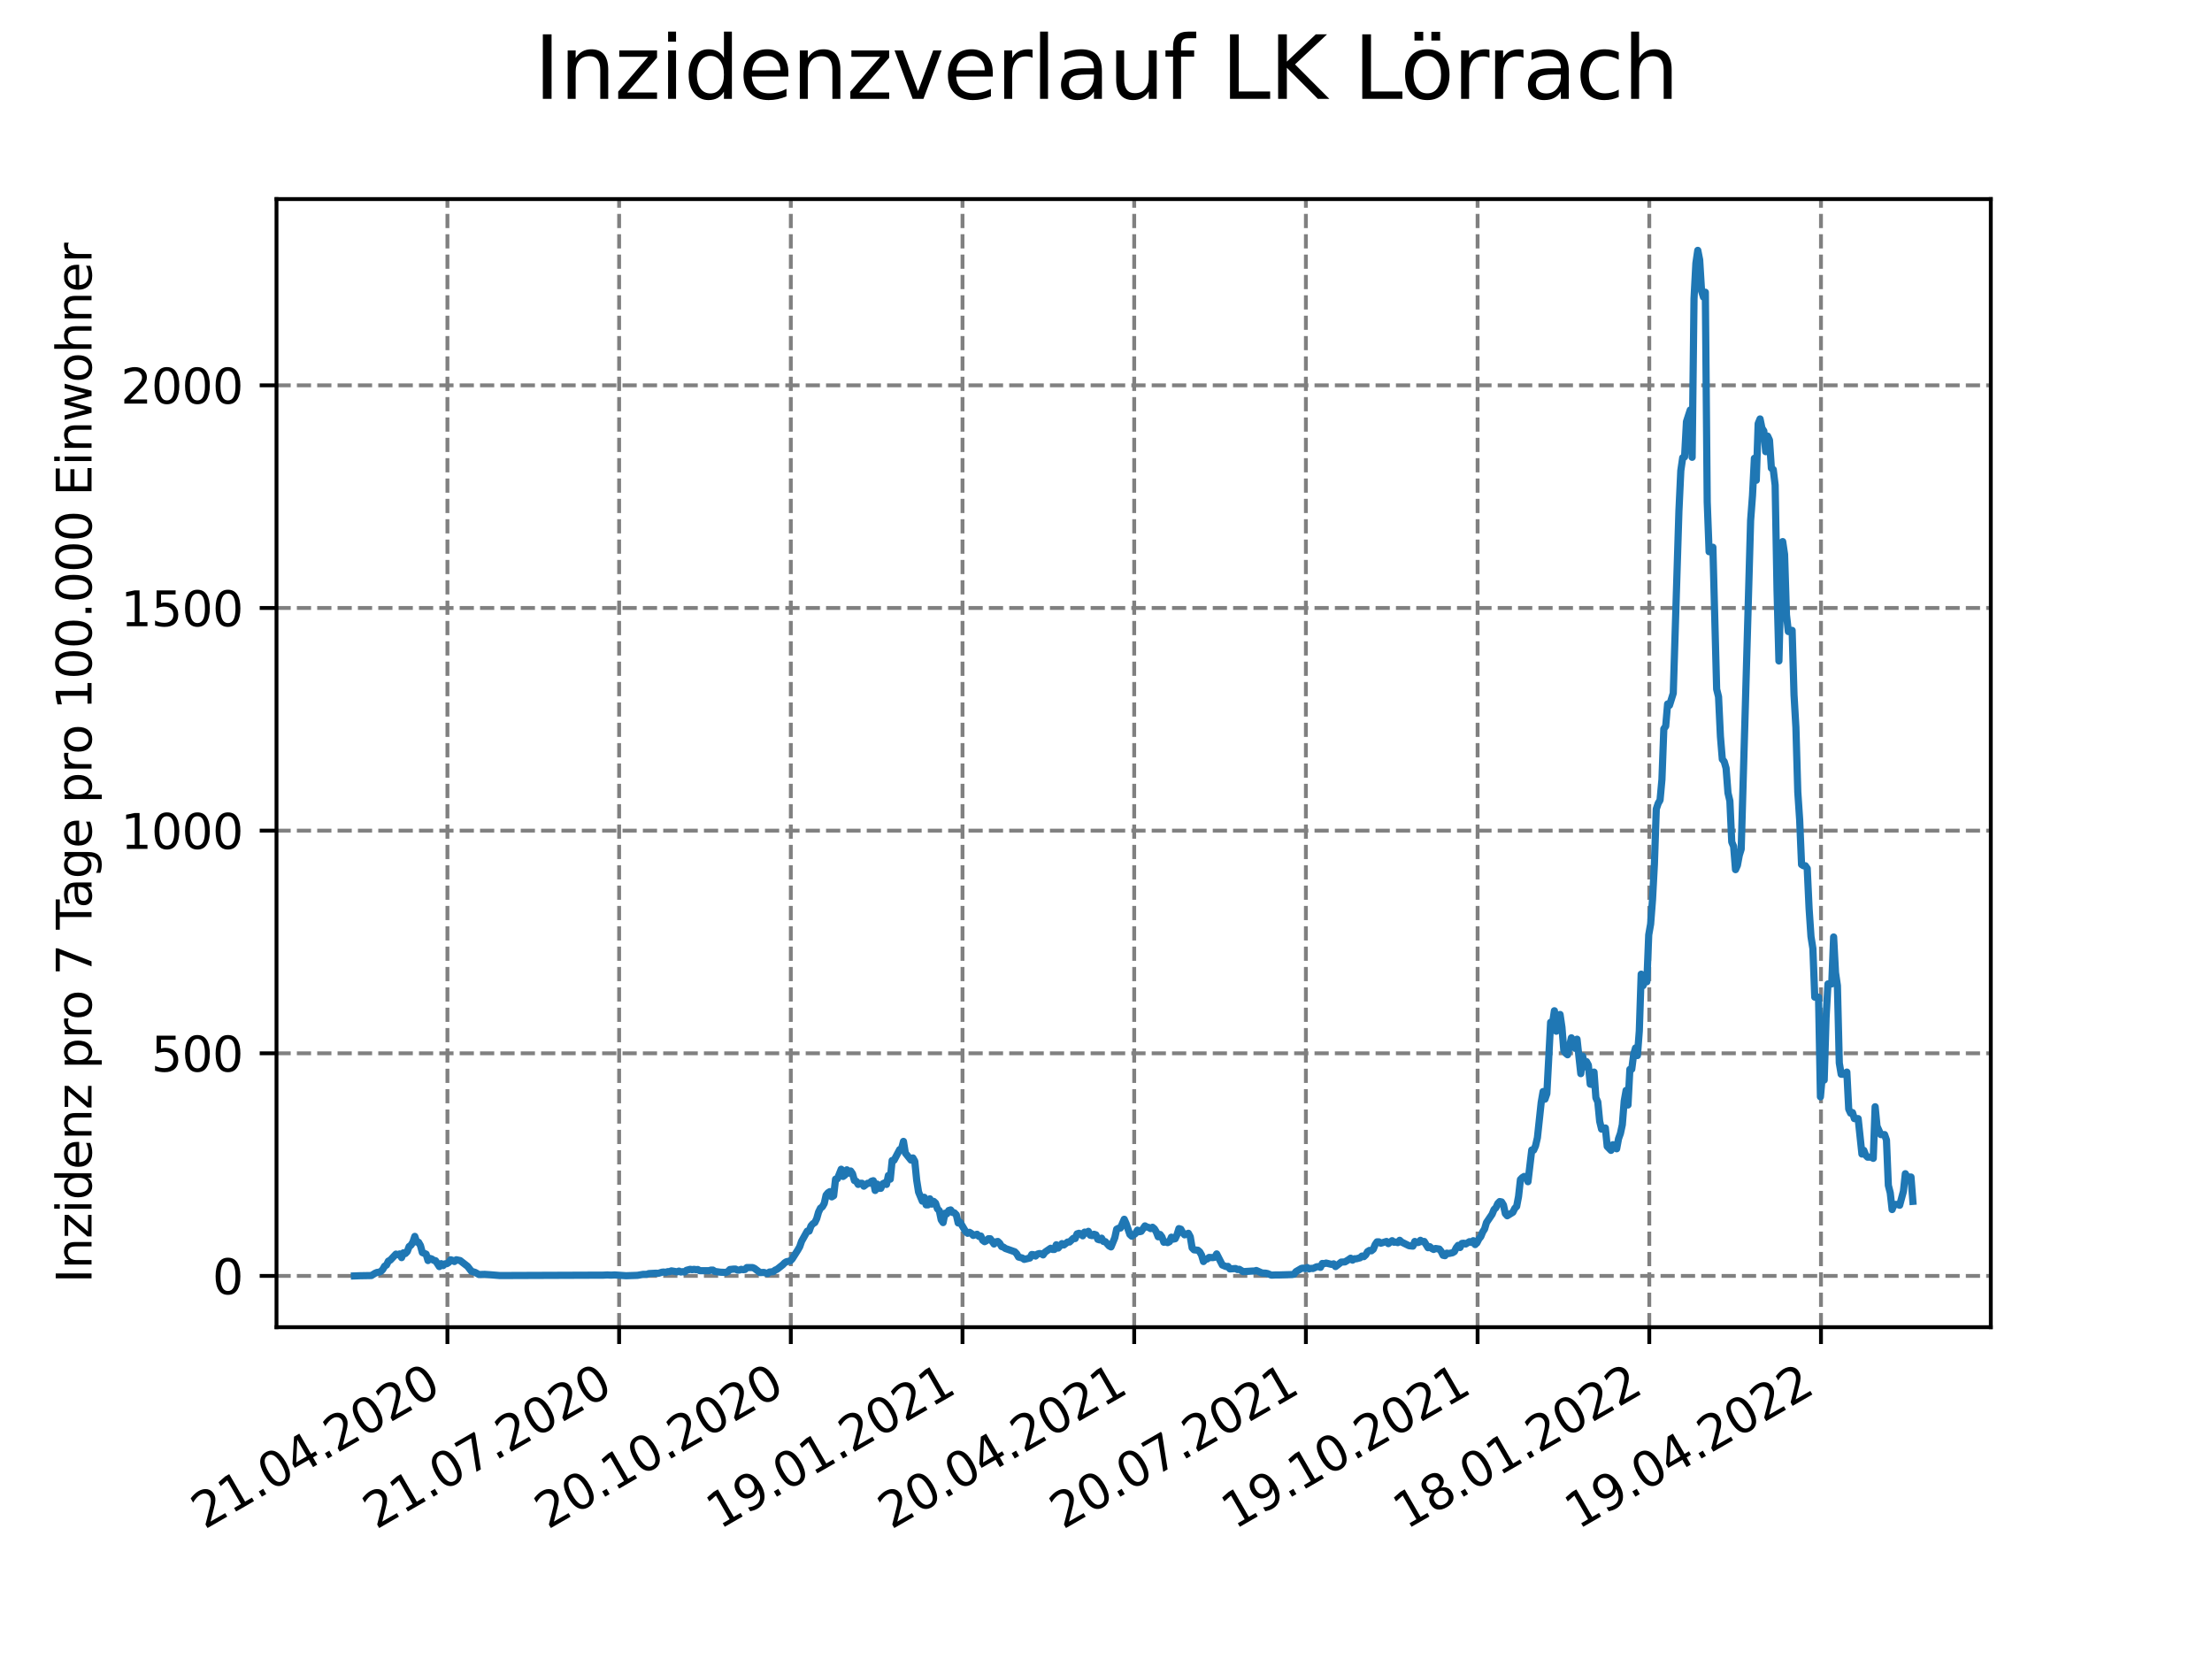 <?xml version="1.0" encoding="utf-8" standalone="no"?>
<!DOCTYPE svg PUBLIC "-//W3C//DTD SVG 1.1//EN"
  "http://www.w3.org/Graphics/SVG/1.1/DTD/svg11.dtd">
<svg xmlns:xlink="http://www.w3.org/1999/xlink" width="460.8pt" height="345.6pt" viewBox="0 0 460.8 345.6" xmlns="http://www.w3.org/2000/svg" version="1.1">
 <defs>
  <style type="text/css">*{stroke-linejoin: round; stroke-linecap: butt}</style>
 </defs>
 <g id="figure_1">
  <g id="patch_1">
   <path d="M 0 345.6 
L 460.8 345.6 
L 460.8 0 
L 0 0 
z
" style="fill: #ffffff"/>
  </g>
  <g id="axes_1">
   <g id="patch_2">
    <path d="M 57.6 276.48 
L 414.72 276.48 
L 414.72 41.472 
L 57.6 41.472 
z
" style="fill: #ffffff"/>
   </g>
   <g id="matplotlib.axis_1">
    <g id="xtick_1">
     <g id="line2d_1">
      <path d="M 93.207 276.48 
L 93.207 41.472 
" clip-path="url(#pa9ad246bfc)" style="fill: none; stroke-dasharray: 2.96,1.28; stroke-dashoffset: 0; stroke: #808080; stroke-width: 0.8"/>
     </g>
     <g id="line2d_2">
      <defs>
       <path id="m395279a6a8" d="M 0 0 
L 0 3.5 
" style="stroke: #000000; stroke-width: 0.8"/>
      </defs>
      <g>
       <use xlink:href="#m395279a6a8" x="93.207" y="276.48" style="stroke: #000000; stroke-width: 0.8"/>
      </g>
     </g>
     <g id="text_1">
      <!-- 21.04.2020 -->
      <g transform="translate(42.581 318.689)rotate(-30)scale(0.1 -0.1)">
       <defs>
        <path id="DejaVuSans-32" d="M 1228 531 
L 3431 531 
L 3431 0 
L 469 0 
L 469 531 
Q 828 903 1448 1529 
Q 2069 2156 2228 2338 
Q 2531 2678 2651 2914 
Q 2772 3150 2772 3378 
Q 2772 3750 2511 3984 
Q 2250 4219 1831 4219 
Q 1534 4219 1204 4116 
Q 875 4013 500 3803 
L 500 4441 
Q 881 4594 1212 4672 
Q 1544 4750 1819 4750 
Q 2544 4750 2975 4387 
Q 3406 4025 3406 3419 
Q 3406 3131 3298 2873 
Q 3191 2616 2906 2266 
Q 2828 2175 2409 1742 
Q 1991 1309 1228 531 
z
" transform="scale(0.016)"/>
        <path id="DejaVuSans-31" d="M 794 531 
L 1825 531 
L 1825 4091 
L 703 3866 
L 703 4441 
L 1819 4666 
L 2450 4666 
L 2450 531 
L 3481 531 
L 3481 0 
L 794 0 
L 794 531 
z
" transform="scale(0.016)"/>
        <path id="DejaVuSans-2e" d="M 684 794 
L 1344 794 
L 1344 0 
L 684 0 
L 684 794 
z
" transform="scale(0.016)"/>
        <path id="DejaVuSans-30" d="M 2034 4250 
Q 1547 4250 1301 3770 
Q 1056 3291 1056 2328 
Q 1056 1369 1301 889 
Q 1547 409 2034 409 
Q 2525 409 2770 889 
Q 3016 1369 3016 2328 
Q 3016 3291 2770 3770 
Q 2525 4250 2034 4250 
z
M 2034 4750 
Q 2819 4750 3233 4129 
Q 3647 3509 3647 2328 
Q 3647 1150 3233 529 
Q 2819 -91 2034 -91 
Q 1250 -91 836 529 
Q 422 1150 422 2328 
Q 422 3509 836 4129 
Q 1250 4750 2034 4750 
z
" transform="scale(0.016)"/>
        <path id="DejaVuSans-34" d="M 2419 4116 
L 825 1625 
L 2419 1625 
L 2419 4116 
z
M 2253 4666 
L 3047 4666 
L 3047 1625 
L 3713 1625 
L 3713 1100 
L 3047 1100 
L 3047 0 
L 2419 0 
L 2419 1100 
L 313 1100 
L 313 1709 
L 2253 4666 
z
" transform="scale(0.016)"/>
       </defs>
       <use xlink:href="#DejaVuSans-32"/>
       <use xlink:href="#DejaVuSans-31" x="63.623"/>
       <use xlink:href="#DejaVuSans-2e" x="127.246"/>
       <use xlink:href="#DejaVuSans-30" x="159.033"/>
       <use xlink:href="#DejaVuSans-34" x="222.656"/>
       <use xlink:href="#DejaVuSans-2e" x="286.279"/>
       <use xlink:href="#DejaVuSans-32" x="318.066"/>
       <use xlink:href="#DejaVuSans-30" x="381.689"/>
       <use xlink:href="#DejaVuSans-32" x="445.312"/>
       <use xlink:href="#DejaVuSans-30" x="508.936"/>
      </g>
     </g>
    </g>
    <g id="xtick_2">
     <g id="line2d_3">
      <path d="M 128.974 276.48 
L 128.974 41.472 
" clip-path="url(#pa9ad246bfc)" style="fill: none; stroke-dasharray: 2.96,1.28; stroke-dashoffset: 0; stroke: #808080; stroke-width: 0.8"/>
     </g>
     <g id="line2d_4">
      <g>
       <use xlink:href="#m395279a6a8" x="128.974" y="276.48" style="stroke: #000000; stroke-width: 0.8"/>
      </g>
     </g>
     <g id="text_2">
      <!-- 21.07.2020 -->
      <g transform="translate(78.348 318.689)rotate(-30)scale(0.1 -0.1)">
       <defs>
        <path id="DejaVuSans-37" d="M 525 4666 
L 3525 4666 
L 3525 4397 
L 1831 0 
L 1172 0 
L 2766 4134 
L 525 4134 
L 525 4666 
z
" transform="scale(0.016)"/>
       </defs>
       <use xlink:href="#DejaVuSans-32"/>
       <use xlink:href="#DejaVuSans-31" x="63.623"/>
       <use xlink:href="#DejaVuSans-2e" x="127.246"/>
       <use xlink:href="#DejaVuSans-30" x="159.033"/>
       <use xlink:href="#DejaVuSans-37" x="222.656"/>
       <use xlink:href="#DejaVuSans-2e" x="286.279"/>
       <use xlink:href="#DejaVuSans-32" x="318.066"/>
       <use xlink:href="#DejaVuSans-30" x="381.689"/>
       <use xlink:href="#DejaVuSans-32" x="445.312"/>
       <use xlink:href="#DejaVuSans-30" x="508.936"/>
      </g>
     </g>
    </g>
    <g id="xtick_3">
     <g id="line2d_5">
      <path d="M 164.741 276.48 
L 164.741 41.472 
" clip-path="url(#pa9ad246bfc)" style="fill: none; stroke-dasharray: 2.96,1.28; stroke-dashoffset: 0; stroke: #808080; stroke-width: 0.8"/>
     </g>
     <g id="line2d_6">
      <g>
       <use xlink:href="#m395279a6a8" x="164.741" y="276.48" style="stroke: #000000; stroke-width: 0.8"/>
      </g>
     </g>
     <g id="text_3">
      <!-- 20.10.2020 -->
      <g transform="translate(114.115 318.689)rotate(-30)scale(0.1 -0.1)">
       <use xlink:href="#DejaVuSans-32"/>
       <use xlink:href="#DejaVuSans-30" x="63.623"/>
       <use xlink:href="#DejaVuSans-2e" x="127.246"/>
       <use xlink:href="#DejaVuSans-31" x="159.033"/>
       <use xlink:href="#DejaVuSans-30" x="222.656"/>
       <use xlink:href="#DejaVuSans-2e" x="286.279"/>
       <use xlink:href="#DejaVuSans-32" x="318.066"/>
       <use xlink:href="#DejaVuSans-30" x="381.689"/>
       <use xlink:href="#DejaVuSans-32" x="445.312"/>
       <use xlink:href="#DejaVuSans-30" x="508.936"/>
      </g>
     </g>
    </g>
    <g id="xtick_4">
     <g id="line2d_7">
      <path d="M 200.508 276.48 
L 200.508 41.472 
" clip-path="url(#pa9ad246bfc)" style="fill: none; stroke-dasharray: 2.96,1.28; stroke-dashoffset: 0; stroke: #808080; stroke-width: 0.8"/>
     </g>
     <g id="line2d_8">
      <g>
       <use xlink:href="#m395279a6a8" x="200.508" y="276.48" style="stroke: #000000; stroke-width: 0.8"/>
      </g>
     </g>
     <g id="text_4">
      <!-- 19.01.2021 -->
      <g transform="translate(149.882 318.689)rotate(-30)scale(0.1 -0.1)">
       <defs>
        <path id="DejaVuSans-39" d="M 703 97 
L 703 672 
Q 941 559 1184 500 
Q 1428 441 1663 441 
Q 2288 441 2617 861 
Q 2947 1281 2994 2138 
Q 2813 1869 2534 1725 
Q 2256 1581 1919 1581 
Q 1219 1581 811 2004 
Q 403 2428 403 3163 
Q 403 3881 828 4315 
Q 1253 4750 1959 4750 
Q 2769 4750 3195 4129 
Q 3622 3509 3622 2328 
Q 3622 1225 3098 567 
Q 2575 -91 1691 -91 
Q 1453 -91 1209 -44 
Q 966 3 703 97 
z
M 1959 2075 
Q 2384 2075 2632 2365 
Q 2881 2656 2881 3163 
Q 2881 3666 2632 3958 
Q 2384 4250 1959 4250 
Q 1534 4250 1286 3958 
Q 1038 3666 1038 3163 
Q 1038 2656 1286 2365 
Q 1534 2075 1959 2075 
z
" transform="scale(0.016)"/>
       </defs>
       <use xlink:href="#DejaVuSans-31"/>
       <use xlink:href="#DejaVuSans-39" x="63.623"/>
       <use xlink:href="#DejaVuSans-2e" x="127.246"/>
       <use xlink:href="#DejaVuSans-30" x="159.033"/>
       <use xlink:href="#DejaVuSans-31" x="222.656"/>
       <use xlink:href="#DejaVuSans-2e" x="286.279"/>
       <use xlink:href="#DejaVuSans-32" x="318.066"/>
       <use xlink:href="#DejaVuSans-30" x="381.689"/>
       <use xlink:href="#DejaVuSans-32" x="445.312"/>
       <use xlink:href="#DejaVuSans-31" x="508.936"/>
      </g>
     </g>
    </g>
    <g id="xtick_5">
     <g id="line2d_9">
      <path d="M 236.275 276.48 
L 236.275 41.472 
" clip-path="url(#pa9ad246bfc)" style="fill: none; stroke-dasharray: 2.96,1.28; stroke-dashoffset: 0; stroke: #808080; stroke-width: 0.8"/>
     </g>
     <g id="line2d_10">
      <g>
       <use xlink:href="#m395279a6a8" x="236.275" y="276.48" style="stroke: #000000; stroke-width: 0.8"/>
      </g>
     </g>
     <g id="text_5">
      <!-- 20.04.2021 -->
      <g transform="translate(185.649 318.689)rotate(-30)scale(0.1 -0.1)">
       <use xlink:href="#DejaVuSans-32"/>
       <use xlink:href="#DejaVuSans-30" x="63.623"/>
       <use xlink:href="#DejaVuSans-2e" x="127.246"/>
       <use xlink:href="#DejaVuSans-30" x="159.033"/>
       <use xlink:href="#DejaVuSans-34" x="222.656"/>
       <use xlink:href="#DejaVuSans-2e" x="286.279"/>
       <use xlink:href="#DejaVuSans-32" x="318.066"/>
       <use xlink:href="#DejaVuSans-30" x="381.689"/>
       <use xlink:href="#DejaVuSans-32" x="445.312"/>
       <use xlink:href="#DejaVuSans-31" x="508.936"/>
      </g>
     </g>
    </g>
    <g id="xtick_6">
     <g id="line2d_11">
      <path d="M 272.042 276.48 
L 272.042 41.472 
" clip-path="url(#pa9ad246bfc)" style="fill: none; stroke-dasharray: 2.96,1.28; stroke-dashoffset: 0; stroke: #808080; stroke-width: 0.8"/>
     </g>
     <g id="line2d_12">
      <g>
       <use xlink:href="#m395279a6a8" x="272.042" y="276.48" style="stroke: #000000; stroke-width: 0.8"/>
      </g>
     </g>
     <g id="text_6">
      <!-- 20.07.2021 -->
      <g transform="translate(221.416 318.689)rotate(-30)scale(0.1 -0.1)">
       <use xlink:href="#DejaVuSans-32"/>
       <use xlink:href="#DejaVuSans-30" x="63.623"/>
       <use xlink:href="#DejaVuSans-2e" x="127.246"/>
       <use xlink:href="#DejaVuSans-30" x="159.033"/>
       <use xlink:href="#DejaVuSans-37" x="222.656"/>
       <use xlink:href="#DejaVuSans-2e" x="286.279"/>
       <use xlink:href="#DejaVuSans-32" x="318.066"/>
       <use xlink:href="#DejaVuSans-30" x="381.689"/>
       <use xlink:href="#DejaVuSans-32" x="445.312"/>
       <use xlink:href="#DejaVuSans-31" x="508.936"/>
      </g>
     </g>
    </g>
    <g id="xtick_7">
     <g id="line2d_13">
      <path d="M 307.809 276.48 
L 307.809 41.472 
" clip-path="url(#pa9ad246bfc)" style="fill: none; stroke-dasharray: 2.96,1.28; stroke-dashoffset: 0; stroke: #808080; stroke-width: 0.8"/>
     </g>
     <g id="line2d_14">
      <g>
       <use xlink:href="#m395279a6a8" x="307.809" y="276.48" style="stroke: #000000; stroke-width: 0.8"/>
      </g>
     </g>
     <g id="text_7">
      <!-- 19.10.2021 -->
      <g transform="translate(257.183 318.689)rotate(-30)scale(0.1 -0.1)">
       <use xlink:href="#DejaVuSans-31"/>
       <use xlink:href="#DejaVuSans-39" x="63.623"/>
       <use xlink:href="#DejaVuSans-2e" x="127.246"/>
       <use xlink:href="#DejaVuSans-31" x="159.033"/>
       <use xlink:href="#DejaVuSans-30" x="222.656"/>
       <use xlink:href="#DejaVuSans-2e" x="286.279"/>
       <use xlink:href="#DejaVuSans-32" x="318.066"/>
       <use xlink:href="#DejaVuSans-30" x="381.689"/>
       <use xlink:href="#DejaVuSans-32" x="445.312"/>
       <use xlink:href="#DejaVuSans-31" x="508.936"/>
      </g>
     </g>
    </g>
    <g id="xtick_8">
     <g id="line2d_15">
      <path d="M 343.576 276.48 
L 343.576 41.472 
" clip-path="url(#pa9ad246bfc)" style="fill: none; stroke-dasharray: 2.96,1.28; stroke-dashoffset: 0; stroke: #808080; stroke-width: 0.8"/>
     </g>
     <g id="line2d_16">
      <g>
       <use xlink:href="#m395279a6a8" x="343.576" y="276.48" style="stroke: #000000; stroke-width: 0.8"/>
      </g>
     </g>
     <g id="text_8">
      <!-- 18.01.2022 -->
      <g transform="translate(292.951 318.689)rotate(-30)scale(0.1 -0.1)">
       <defs>
        <path id="DejaVuSans-38" d="M 2034 2216 
Q 1584 2216 1326 1975 
Q 1069 1734 1069 1313 
Q 1069 891 1326 650 
Q 1584 409 2034 409 
Q 2484 409 2743 651 
Q 3003 894 3003 1313 
Q 3003 1734 2745 1975 
Q 2488 2216 2034 2216 
z
M 1403 2484 
Q 997 2584 770 2862 
Q 544 3141 544 3541 
Q 544 4100 942 4425 
Q 1341 4750 2034 4750 
Q 2731 4750 3128 4425 
Q 3525 4100 3525 3541 
Q 3525 3141 3298 2862 
Q 3072 2584 2669 2484 
Q 3125 2378 3379 2068 
Q 3634 1759 3634 1313 
Q 3634 634 3220 271 
Q 2806 -91 2034 -91 
Q 1263 -91 848 271 
Q 434 634 434 1313 
Q 434 1759 690 2068 
Q 947 2378 1403 2484 
z
M 1172 3481 
Q 1172 3119 1398 2916 
Q 1625 2713 2034 2713 
Q 2441 2713 2670 2916 
Q 2900 3119 2900 3481 
Q 2900 3844 2670 4047 
Q 2441 4250 2034 4250 
Q 1625 4250 1398 4047 
Q 1172 3844 1172 3481 
z
" transform="scale(0.016)"/>
       </defs>
       <use xlink:href="#DejaVuSans-31"/>
       <use xlink:href="#DejaVuSans-38" x="63.623"/>
       <use xlink:href="#DejaVuSans-2e" x="127.246"/>
       <use xlink:href="#DejaVuSans-30" x="159.033"/>
       <use xlink:href="#DejaVuSans-31" x="222.656"/>
       <use xlink:href="#DejaVuSans-2e" x="286.279"/>
       <use xlink:href="#DejaVuSans-32" x="318.066"/>
       <use xlink:href="#DejaVuSans-30" x="381.689"/>
       <use xlink:href="#DejaVuSans-32" x="445.312"/>
       <use xlink:href="#DejaVuSans-32" x="508.936"/>
      </g>
     </g>
    </g>
    <g id="xtick_9">
     <g id="line2d_17">
      <path d="M 379.343 276.48 
L 379.343 41.472 
" clip-path="url(#pa9ad246bfc)" style="fill: none; stroke-dasharray: 2.96,1.28; stroke-dashoffset: 0; stroke: #808080; stroke-width: 0.8"/>
     </g>
     <g id="line2d_18">
      <g>
       <use xlink:href="#m395279a6a8" x="379.343" y="276.48" style="stroke: #000000; stroke-width: 0.8"/>
      </g>
     </g>
     <g id="text_9">
      <!-- 19.04.2022 -->
      <g transform="translate(328.718 318.689)rotate(-30)scale(0.1 -0.1)">
       <use xlink:href="#DejaVuSans-31"/>
       <use xlink:href="#DejaVuSans-39" x="63.623"/>
       <use xlink:href="#DejaVuSans-2e" x="127.246"/>
       <use xlink:href="#DejaVuSans-30" x="159.033"/>
       <use xlink:href="#DejaVuSans-34" x="222.656"/>
       <use xlink:href="#DejaVuSans-2e" x="286.279"/>
       <use xlink:href="#DejaVuSans-32" x="318.066"/>
       <use xlink:href="#DejaVuSans-30" x="381.689"/>
       <use xlink:href="#DejaVuSans-32" x="445.312"/>
       <use xlink:href="#DejaVuSans-32" x="508.936"/>
      </g>
     </g>
    </g>
   </g>
   <g id="matplotlib.axis_2">
    <g id="ytick_1">
     <g id="line2d_19">
      <path d="M 57.6 265.798 
L 414.72 265.798 
" clip-path="url(#pa9ad246bfc)" style="fill: none; stroke-dasharray: 2.96,1.28; stroke-dashoffset: 0; stroke: #808080; stroke-width: 0.8"/>
     </g>
     <g id="line2d_20">
      <defs>
       <path id="m6490eb4d6c" d="M 0 0 
L -3.5 0 
" style="stroke: #000000; stroke-width: 0.8"/>
      </defs>
      <g>
       <use xlink:href="#m6490eb4d6c" x="57.6" y="265.798" style="stroke: #000000; stroke-width: 0.8"/>
      </g>
     </g>
     <g id="text_10">
      <!-- 0 -->
      <g transform="translate(44.237 269.597)scale(0.1 -0.1)">
       <use xlink:href="#DejaVuSans-30"/>
      </g>
     </g>
    </g>
    <g id="ytick_2">
     <g id="line2d_21">
      <path d="M 57.6 219.416 
L 414.72 219.416 
" clip-path="url(#pa9ad246bfc)" style="fill: none; stroke-dasharray: 2.96,1.28; stroke-dashoffset: 0; stroke: #808080; stroke-width: 0.8"/>
     </g>
     <g id="line2d_22">
      <g>
       <use xlink:href="#m6490eb4d6c" x="57.6" y="219.416" style="stroke: #000000; stroke-width: 0.8"/>
      </g>
     </g>
     <g id="text_11">
      <!-- 500 -->
      <g transform="translate(31.512 223.215)scale(0.1 -0.1)">
       <defs>
        <path id="DejaVuSans-35" d="M 691 4666 
L 3169 4666 
L 3169 4134 
L 1269 4134 
L 1269 2991 
Q 1406 3038 1543 3061 
Q 1681 3084 1819 3084 
Q 2600 3084 3056 2656 
Q 3513 2228 3513 1497 
Q 3513 744 3044 326 
Q 2575 -91 1722 -91 
Q 1428 -91 1123 -41 
Q 819 9 494 109 
L 494 744 
Q 775 591 1075 516 
Q 1375 441 1709 441 
Q 2250 441 2565 725 
Q 2881 1009 2881 1497 
Q 2881 1984 2565 2268 
Q 2250 2553 1709 2553 
Q 1456 2553 1204 2497 
Q 953 2441 691 2322 
L 691 4666 
z
" transform="scale(0.016)"/>
       </defs>
       <use xlink:href="#DejaVuSans-35"/>
       <use xlink:href="#DejaVuSans-30" x="63.623"/>
       <use xlink:href="#DejaVuSans-30" x="127.246"/>
      </g>
     </g>
    </g>
    <g id="ytick_3">
     <g id="line2d_23">
      <path d="M 57.6 173.034 
L 414.72 173.034 
" clip-path="url(#pa9ad246bfc)" style="fill: none; stroke-dasharray: 2.96,1.28; stroke-dashoffset: 0; stroke: #808080; stroke-width: 0.8"/>
     </g>
     <g id="line2d_24">
      <g>
       <use xlink:href="#m6490eb4d6c" x="57.6" y="173.034" style="stroke: #000000; stroke-width: 0.8"/>
      </g>
     </g>
     <g id="text_12">
      <!-- 1000 -->
      <g transform="translate(25.15 176.833)scale(0.1 -0.1)">
       <use xlink:href="#DejaVuSans-31"/>
       <use xlink:href="#DejaVuSans-30" x="63.623"/>
       <use xlink:href="#DejaVuSans-30" x="127.246"/>
       <use xlink:href="#DejaVuSans-30" x="190.869"/>
      </g>
     </g>
    </g>
    <g id="ytick_4">
     <g id="line2d_25">
      <path d="M 57.6 126.652 
L 414.72 126.652 
" clip-path="url(#pa9ad246bfc)" style="fill: none; stroke-dasharray: 2.96,1.28; stroke-dashoffset: 0; stroke: #808080; stroke-width: 0.8"/>
     </g>
     <g id="line2d_26">
      <g>
       <use xlink:href="#m6490eb4d6c" x="57.6" y="126.652" style="stroke: #000000; stroke-width: 0.8"/>
      </g>
     </g>
     <g id="text_13">
      <!-- 1500 -->
      <g transform="translate(25.15 130.451)scale(0.1 -0.1)">
       <use xlink:href="#DejaVuSans-31"/>
       <use xlink:href="#DejaVuSans-35" x="63.623"/>
       <use xlink:href="#DejaVuSans-30" x="127.246"/>
       <use xlink:href="#DejaVuSans-30" x="190.869"/>
      </g>
     </g>
    </g>
    <g id="ytick_5">
     <g id="line2d_27">
      <path d="M 57.6 80.27 
L 414.72 80.27 
" clip-path="url(#pa9ad246bfc)" style="fill: none; stroke-dasharray: 2.96,1.28; stroke-dashoffset: 0; stroke: #808080; stroke-width: 0.8"/>
     </g>
     <g id="line2d_28">
      <g>
       <use xlink:href="#m6490eb4d6c" x="57.6" y="80.27" style="stroke: #000000; stroke-width: 0.8"/>
      </g>
     </g>
     <g id="text_14">
      <!-- 2000 -->
      <g transform="translate(25.15 84.069)scale(0.1 -0.1)">
       <use xlink:href="#DejaVuSans-32"/>
       <use xlink:href="#DejaVuSans-30" x="63.623"/>
       <use xlink:href="#DejaVuSans-30" x="127.246"/>
       <use xlink:href="#DejaVuSans-30" x="190.869"/>
      </g>
     </g>
    </g>
    <g id="text_15">
     <!-- Inzidenz pro 7 Tage pro 100.000 Einwohner -->
     <g transform="translate(19.07 267.301)rotate(-90)scale(0.1 -0.1)">
      <defs>
       <path id="DejaVuSans-49" d="M 628 4666 
L 1259 4666 
L 1259 0 
L 628 0 
L 628 4666 
z
" transform="scale(0.016)"/>
       <path id="DejaVuSans-6e" d="M 3513 2113 
L 3513 0 
L 2938 0 
L 2938 2094 
Q 2938 2591 2744 2837 
Q 2550 3084 2163 3084 
Q 1697 3084 1428 2787 
Q 1159 2491 1159 1978 
L 1159 0 
L 581 0 
L 581 3500 
L 1159 3500 
L 1159 2956 
Q 1366 3272 1645 3428 
Q 1925 3584 2291 3584 
Q 2894 3584 3203 3211 
Q 3513 2838 3513 2113 
z
" transform="scale(0.016)"/>
       <path id="DejaVuSans-7a" d="M 353 3500 
L 3084 3500 
L 3084 2975 
L 922 459 
L 3084 459 
L 3084 0 
L 275 0 
L 275 525 
L 2438 3041 
L 353 3041 
L 353 3500 
z
" transform="scale(0.016)"/>
       <path id="DejaVuSans-69" d="M 603 3500 
L 1178 3500 
L 1178 0 
L 603 0 
L 603 3500 
z
M 603 4863 
L 1178 4863 
L 1178 4134 
L 603 4134 
L 603 4863 
z
" transform="scale(0.016)"/>
       <path id="DejaVuSans-64" d="M 2906 2969 
L 2906 4863 
L 3481 4863 
L 3481 0 
L 2906 0 
L 2906 525 
Q 2725 213 2448 61 
Q 2172 -91 1784 -91 
Q 1150 -91 751 415 
Q 353 922 353 1747 
Q 353 2572 751 3078 
Q 1150 3584 1784 3584 
Q 2172 3584 2448 3432 
Q 2725 3281 2906 2969 
z
M 947 1747 
Q 947 1113 1208 752 
Q 1469 391 1925 391 
Q 2381 391 2643 752 
Q 2906 1113 2906 1747 
Q 2906 2381 2643 2742 
Q 2381 3103 1925 3103 
Q 1469 3103 1208 2742 
Q 947 2381 947 1747 
z
" transform="scale(0.016)"/>
       <path id="DejaVuSans-65" d="M 3597 1894 
L 3597 1613 
L 953 1613 
Q 991 1019 1311 708 
Q 1631 397 2203 397 
Q 2534 397 2845 478 
Q 3156 559 3463 722 
L 3463 178 
Q 3153 47 2828 -22 
Q 2503 -91 2169 -91 
Q 1331 -91 842 396 
Q 353 884 353 1716 
Q 353 2575 817 3079 
Q 1281 3584 2069 3584 
Q 2775 3584 3186 3129 
Q 3597 2675 3597 1894 
z
M 3022 2063 
Q 3016 2534 2758 2815 
Q 2500 3097 2075 3097 
Q 1594 3097 1305 2825 
Q 1016 2553 972 2059 
L 3022 2063 
z
" transform="scale(0.016)"/>
       <path id="DejaVuSans-20" transform="scale(0.016)"/>
       <path id="DejaVuSans-70" d="M 1159 525 
L 1159 -1331 
L 581 -1331 
L 581 3500 
L 1159 3500 
L 1159 2969 
Q 1341 3281 1617 3432 
Q 1894 3584 2278 3584 
Q 2916 3584 3314 3078 
Q 3713 2572 3713 1747 
Q 3713 922 3314 415 
Q 2916 -91 2278 -91 
Q 1894 -91 1617 61 
Q 1341 213 1159 525 
z
M 3116 1747 
Q 3116 2381 2855 2742 
Q 2594 3103 2138 3103 
Q 1681 3103 1420 2742 
Q 1159 2381 1159 1747 
Q 1159 1113 1420 752 
Q 1681 391 2138 391 
Q 2594 391 2855 752 
Q 3116 1113 3116 1747 
z
" transform="scale(0.016)"/>
       <path id="DejaVuSans-72" d="M 2631 2963 
Q 2534 3019 2420 3045 
Q 2306 3072 2169 3072 
Q 1681 3072 1420 2755 
Q 1159 2438 1159 1844 
L 1159 0 
L 581 0 
L 581 3500 
L 1159 3500 
L 1159 2956 
Q 1341 3275 1631 3429 
Q 1922 3584 2338 3584 
Q 2397 3584 2469 3576 
Q 2541 3569 2628 3553 
L 2631 2963 
z
" transform="scale(0.016)"/>
       <path id="DejaVuSans-6f" d="M 1959 3097 
Q 1497 3097 1228 2736 
Q 959 2375 959 1747 
Q 959 1119 1226 758 
Q 1494 397 1959 397 
Q 2419 397 2687 759 
Q 2956 1122 2956 1747 
Q 2956 2369 2687 2733 
Q 2419 3097 1959 3097 
z
M 1959 3584 
Q 2709 3584 3137 3096 
Q 3566 2609 3566 1747 
Q 3566 888 3137 398 
Q 2709 -91 1959 -91 
Q 1206 -91 779 398 
Q 353 888 353 1747 
Q 353 2609 779 3096 
Q 1206 3584 1959 3584 
z
" transform="scale(0.016)"/>
       <path id="DejaVuSans-54" d="M -19 4666 
L 3928 4666 
L 3928 4134 
L 2272 4134 
L 2272 0 
L 1638 0 
L 1638 4134 
L -19 4134 
L -19 4666 
z
" transform="scale(0.016)"/>
       <path id="DejaVuSans-61" d="M 2194 1759 
Q 1497 1759 1228 1600 
Q 959 1441 959 1056 
Q 959 750 1161 570 
Q 1363 391 1709 391 
Q 2188 391 2477 730 
Q 2766 1069 2766 1631 
L 2766 1759 
L 2194 1759 
z
M 3341 1997 
L 3341 0 
L 2766 0 
L 2766 531 
Q 2569 213 2275 61 
Q 1981 -91 1556 -91 
Q 1019 -91 701 211 
Q 384 513 384 1019 
Q 384 1609 779 1909 
Q 1175 2209 1959 2209 
L 2766 2209 
L 2766 2266 
Q 2766 2663 2505 2880 
Q 2244 3097 1772 3097 
Q 1472 3097 1187 3025 
Q 903 2953 641 2809 
L 641 3341 
Q 956 3463 1253 3523 
Q 1550 3584 1831 3584 
Q 2591 3584 2966 3190 
Q 3341 2797 3341 1997 
z
" transform="scale(0.016)"/>
       <path id="DejaVuSans-67" d="M 2906 1791 
Q 2906 2416 2648 2759 
Q 2391 3103 1925 3103 
Q 1463 3103 1205 2759 
Q 947 2416 947 1791 
Q 947 1169 1205 825 
Q 1463 481 1925 481 
Q 2391 481 2648 825 
Q 2906 1169 2906 1791 
z
M 3481 434 
Q 3481 -459 3084 -895 
Q 2688 -1331 1869 -1331 
Q 1566 -1331 1297 -1286 
Q 1028 -1241 775 -1147 
L 775 -588 
Q 1028 -725 1275 -790 
Q 1522 -856 1778 -856 
Q 2344 -856 2625 -561 
Q 2906 -266 2906 331 
L 2906 616 
Q 2728 306 2450 153 
Q 2172 0 1784 0 
Q 1141 0 747 490 
Q 353 981 353 1791 
Q 353 2603 747 3093 
Q 1141 3584 1784 3584 
Q 2172 3584 2450 3431 
Q 2728 3278 2906 2969 
L 2906 3500 
L 3481 3500 
L 3481 434 
z
" transform="scale(0.016)"/>
       <path id="DejaVuSans-45" d="M 628 4666 
L 3578 4666 
L 3578 4134 
L 1259 4134 
L 1259 2753 
L 3481 2753 
L 3481 2222 
L 1259 2222 
L 1259 531 
L 3634 531 
L 3634 0 
L 628 0 
L 628 4666 
z
" transform="scale(0.016)"/>
       <path id="DejaVuSans-77" d="M 269 3500 
L 844 3500 
L 1563 769 
L 2278 3500 
L 2956 3500 
L 3675 769 
L 4391 3500 
L 4966 3500 
L 4050 0 
L 3372 0 
L 2619 2869 
L 1863 0 
L 1184 0 
L 269 3500 
z
" transform="scale(0.016)"/>
       <path id="DejaVuSans-68" d="M 3513 2113 
L 3513 0 
L 2938 0 
L 2938 2094 
Q 2938 2591 2744 2837 
Q 2550 3084 2163 3084 
Q 1697 3084 1428 2787 
Q 1159 2491 1159 1978 
L 1159 0 
L 581 0 
L 581 4863 
L 1159 4863 
L 1159 2956 
Q 1366 3272 1645 3428 
Q 1925 3584 2291 3584 
Q 2894 3584 3203 3211 
Q 3513 2838 3513 2113 
z
" transform="scale(0.016)"/>
      </defs>
      <use xlink:href="#DejaVuSans-49"/>
      <use xlink:href="#DejaVuSans-6e" x="29.492"/>
      <use xlink:href="#DejaVuSans-7a" x="92.871"/>
      <use xlink:href="#DejaVuSans-69" x="145.361"/>
      <use xlink:href="#DejaVuSans-64" x="173.145"/>
      <use xlink:href="#DejaVuSans-65" x="236.621"/>
      <use xlink:href="#DejaVuSans-6e" x="298.145"/>
      <use xlink:href="#DejaVuSans-7a" x="361.523"/>
      <use xlink:href="#DejaVuSans-20" x="414.014"/>
      <use xlink:href="#DejaVuSans-70" x="445.801"/>
      <use xlink:href="#DejaVuSans-72" x="509.277"/>
      <use xlink:href="#DejaVuSans-6f" x="548.141"/>
      <use xlink:href="#DejaVuSans-20" x="609.322"/>
      <use xlink:href="#DejaVuSans-37" x="641.109"/>
      <use xlink:href="#DejaVuSans-20" x="704.732"/>
      <use xlink:href="#DejaVuSans-54" x="736.52"/>
      <use xlink:href="#DejaVuSans-61" x="781.104"/>
      <use xlink:href="#DejaVuSans-67" x="842.383"/>
      <use xlink:href="#DejaVuSans-65" x="905.859"/>
      <use xlink:href="#DejaVuSans-20" x="967.383"/>
      <use xlink:href="#DejaVuSans-70" x="999.17"/>
      <use xlink:href="#DejaVuSans-72" x="1062.646"/>
      <use xlink:href="#DejaVuSans-6f" x="1101.51"/>
      <use xlink:href="#DejaVuSans-20" x="1162.691"/>
      <use xlink:href="#DejaVuSans-31" x="1194.479"/>
      <use xlink:href="#DejaVuSans-30" x="1258.102"/>
      <use xlink:href="#DejaVuSans-30" x="1321.725"/>
      <use xlink:href="#DejaVuSans-2e" x="1385.348"/>
      <use xlink:href="#DejaVuSans-30" x="1417.135"/>
      <use xlink:href="#DejaVuSans-30" x="1480.758"/>
      <use xlink:href="#DejaVuSans-30" x="1544.381"/>
      <use xlink:href="#DejaVuSans-20" x="1608.004"/>
      <use xlink:href="#DejaVuSans-45" x="1639.791"/>
      <use xlink:href="#DejaVuSans-69" x="1702.975"/>
      <use xlink:href="#DejaVuSans-6e" x="1730.758"/>
      <use xlink:href="#DejaVuSans-77" x="1794.137"/>
      <use xlink:href="#DejaVuSans-6f" x="1875.924"/>
      <use xlink:href="#DejaVuSans-68" x="1937.105"/>
      <use xlink:href="#DejaVuSans-6e" x="2000.484"/>
      <use xlink:href="#DejaVuSans-65" x="2063.863"/>
      <use xlink:href="#DejaVuSans-72" x="2125.387"/>
     </g>
    </g>
   </g>
   <g id="line2d_29">
    <path d="M 73.833 265.798 
L 75.012 265.757 
L 77.37 265.717 
L 78.156 265.23 
L 78.549 265.068 
L 78.942 265.027 
L 79.335 264.865 
L 79.728 264.46 
L 80.121 263.77 
L 80.514 263.527 
L 80.908 262.716 
L 81.301 262.513 
L 82.48 261.256 
L 82.873 261.377 
L 83.266 261.215 
L 83.659 261.986 
L 84.052 260.972 
L 84.445 261.134 
L 84.838 260.728 
L 85.231 259.674 
L 85.624 259.39 
L 86.017 258.741 
L 86.41 257.565 
L 86.803 258.741 
L 87.196 258.782 
L 87.589 259.471 
L 87.982 260.931 
L 88.768 261.256 
L 89.161 262.594 
L 89.554 262.148 
L 89.948 262.27 
L 90.341 262.553 
L 90.734 262.635 
L 91.52 263.851 
L 91.913 263.243 
L 92.306 263.648 
L 92.699 263.283 
L 93.092 263.243 
L 93.485 263 
L 93.878 262.432 
L 94.271 262.553 
L 94.664 262.797 
L 95.057 262.432 
L 95.843 262.594 
L 97.415 263.811 
L 98.201 264.824 
L 98.988 265.068 
L 99.774 265.514 
L 100.953 265.473 
L 102.132 265.554 
L 104.097 265.717 
L 104.883 265.717 
L 125.715 265.636 
L 126.501 265.595 
L 127.287 265.636 
L 128.073 265.595 
L 130.431 265.757 
L 132.789 265.676 
L 133.968 265.473 
L 134.755 265.473 
L 135.148 265.311 
L 136.72 265.23 
L 137.113 265.271 
L 137.899 265.027 
L 138.292 264.987 
L 138.685 265.068 
L 139.078 264.906 
L 139.471 264.906 
L 139.864 264.743 
L 141.043 264.946 
L 141.436 264.784 
L 141.829 264.987 
L 142.222 264.906 
L 142.615 264.987 
L 143.009 264.622 
L 143.795 264.419 
L 144.188 264.5 
L 144.581 264.419 
L 144.974 264.5 
L 145.367 264.46 
L 145.76 264.703 
L 147.725 264.703 
L 148.118 264.581 
L 148.511 264.581 
L 148.904 264.865 
L 150.083 265.027 
L 151.262 265.068 
L 151.655 264.865 
L 152.049 264.46 
L 152.835 264.378 
L 153.228 264.378 
L 153.621 264.581 
L 154.014 264.581 
L 154.407 264.419 
L 154.8 264.5 
L 155.193 264.46 
L 155.586 264.054 
L 156.765 264.054 
L 157.158 264.216 
L 158.337 265.108 
L 159.123 265.068 
L 159.909 265.311 
L 160.302 264.987 
L 161.089 264.906 
L 161.482 264.581 
L 161.875 264.419 
L 163.054 263.486 
L 163.447 263.081 
L 163.84 262.837 
L 164.626 262.675 
L 165.019 262.27 
L 166.198 260.404 
L 166.591 259.715 
L 166.984 258.579 
L 168.163 256.47 
L 168.556 256.47 
L 168.949 255.375 
L 169.342 254.929 
L 169.736 254.686 
L 170.129 253.875 
L 170.522 252.496 
L 170.915 251.685 
L 171.308 251.401 
L 171.701 250.711 
L 172.094 248.968 
L 172.487 248.481 
L 172.88 248.238 
L 173.273 249.332 
L 173.666 249.089 
L 174.059 245.642 
L 174.452 245.561 
L 175.238 243.574 
L 175.631 245.074 
L 176.024 244.79 
L 176.417 243.695 
L 176.81 244.385 
L 177.203 243.939 
L 177.596 244.506 
L 177.989 245.926 
L 178.382 246.088 
L 178.776 246.737 
L 179.169 246.494 
L 179.562 246.494 
L 179.955 247.102 
L 180.741 246.494 
L 181.134 246.494 
L 181.527 246.088 
L 181.92 245.966 
L 182.313 247.994 
L 182.706 246.656 
L 183.099 247.548 
L 183.492 247.548 
L 183.885 246.615 
L 184.278 246.413 
L 184.671 246.737 
L 185.064 244.871 
L 185.457 245.642 
L 185.85 241.749 
L 186.243 241.708 
L 187.423 239.478 
L 187.816 239.275 
L 188.209 237.774 
L 188.602 240.208 
L 189.781 241.668 
L 190.174 241.221 
L 190.567 241.911 
L 190.96 245.845 
L 191.353 248.319 
L 192.139 250.225 
L 192.532 249.414 
L 192.925 250.995 
L 193.318 250.995 
L 193.711 249.738 
L 194.104 250.833 
L 194.497 250.265 
L 194.89 250.63 
L 195.283 251.806 
L 195.676 252.212 
L 196.069 254.118 
L 196.463 254.686 
L 196.856 252.739 
L 197.249 252.861 
L 197.642 252.171 
L 198.035 252.05 
L 198.428 252.577 
L 198.821 252.658 
L 199.214 253.064 
L 199.607 254.767 
L 200 254.605 
L 201.179 256.592 
L 201.572 256.916 
L 201.965 256.714 
L 202.358 256.957 
L 202.751 257.362 
L 203.537 257.119 
L 203.93 257.565 
L 204.323 257.484 
L 204.716 258.376 
L 205.11 258.66 
L 205.503 258.457 
L 205.896 258.052 
L 206.289 258.052 
L 207.075 259.147 
L 207.468 258.701 
L 207.861 258.62 
L 208.254 258.985 
L 208.647 259.674 
L 209.04 259.796 
L 209.433 260.08 
L 211.398 260.769 
L 211.791 261.175 
L 212.184 261.864 
L 212.97 262.067 
L 213.363 262.351 
L 214.543 262.067 
L 214.936 261.337 
L 215.329 261.377 
L 215.722 261.661 
L 216.115 261.256 
L 216.508 261.134 
L 216.901 261.175 
L 217.294 261.418 
L 217.687 260.85 
L 218.866 260.039 
L 219.259 260.282 
L 219.652 260.282 
L 220.045 259.309 
L 220.438 259.998 
L 221.224 259.066 
L 221.617 259.35 
L 222.403 258.741 
L 222.796 258.741 
L 223.583 257.971 
L 223.976 258.011 
L 224.369 257.038 
L 224.762 256.916 
L 225.155 257.038 
L 225.548 257.443 
L 225.941 256.673 
L 226.334 256.876 
L 226.727 256.511 
L 227.12 257.322 
L 227.513 257.403 
L 227.906 257.119 
L 228.299 257.241 
L 228.692 258.173 
L 229.085 258.295 
L 229.478 257.93 
L 229.871 258.62 
L 230.264 258.66 
L 231.05 259.552 
L 231.443 259.755 
L 232.23 257.849 
L 232.623 256.065 
L 233.016 255.862 
L 233.409 255.821 
L 234.195 253.996 
L 234.588 254.889 
L 235.374 257.16 
L 235.767 257.525 
L 236.553 256.957 
L 236.946 256.267 
L 237.339 256.592 
L 237.732 256.511 
L 238.518 255.375 
L 238.911 255.619 
L 239.304 255.7 
L 239.697 255.943 
L 240.09 255.659 
L 240.483 255.984 
L 240.877 256.632 
L 241.27 257.646 
L 241.663 257.16 
L 242.056 257.687 
L 242.449 258.782 
L 242.842 258.701 
L 243.235 258.863 
L 243.628 258.66 
L 244.021 257.727 
L 244.414 258.133 
L 244.807 258.052 
L 245.2 257.2 
L 245.593 255.943 
L 245.986 256.065 
L 246.379 256.795 
L 246.772 257.241 
L 247.558 256.916 
L 247.951 257.646 
L 248.344 259.958 
L 248.737 260.363 
L 249.524 260.445 
L 249.917 260.769 
L 250.31 261.458 
L 250.703 262.797 
L 251.096 262.351 
L 251.489 262.27 
L 251.882 261.945 
L 252.668 261.986 
L 253.061 261.905 
L 253.454 261.215 
L 254.633 263.527 
L 255.419 263.851 
L 255.812 263.811 
L 256.205 264.338 
L 257.384 264.257 
L 257.777 264.46 
L 258.17 264.419 
L 258.957 264.906 
L 260.922 264.784 
L 261.315 264.784 
L 261.708 264.662 
L 262.887 265.189 
L 263.673 265.23 
L 264.066 265.311 
L 264.852 265.636 
L 265.638 265.595 
L 266.424 265.595 
L 269.176 265.514 
L 269.569 265.433 
L 269.962 264.906 
L 271.141 264.216 
L 271.534 264.176 
L 271.927 264.297 
L 272.32 264.054 
L 272.713 264.338 
L 273.106 264.216 
L 273.499 264.257 
L 274.285 263.892 
L 274.678 263.851 
L 275.071 264.013 
L 275.464 263.202 
L 275.857 263.243 
L 276.251 263.121 
L 277.43 263.405 
L 277.823 263.283 
L 278.216 263.851 
L 279.002 263.243 
L 279.395 262.918 
L 280.181 262.878 
L 280.967 262.391 
L 281.36 262.107 
L 281.753 262.513 
L 282.146 262.229 
L 282.539 262.229 
L 283.325 262.026 
L 283.718 261.661 
L 284.111 261.783 
L 284.504 261.418 
L 284.897 260.728 
L 285.291 260.485 
L 285.684 260.566 
L 286.077 260.242 
L 286.47 259.268 
L 286.863 258.701 
L 287.256 258.701 
L 287.649 258.985 
L 288.828 258.62 
L 289.221 259.066 
L 290.007 258.457 
L 290.4 258.782 
L 290.793 258.741 
L 291.186 258.863 
L 291.579 258.376 
L 291.972 258.741 
L 293.544 259.512 
L 294.331 259.593 
L 294.724 258.62 
L 295.117 258.863 
L 295.51 258.822 
L 295.903 258.376 
L 296.296 258.66 
L 296.689 258.62 
L 297.475 259.917 
L 297.868 259.715 
L 298.261 260.08 
L 298.654 260.282 
L 299.047 260.08 
L 299.833 260.201 
L 300.226 260.688 
L 300.619 261.499 
L 301.012 261.58 
L 301.405 261.053 
L 301.798 261.134 
L 302.584 260.972 
L 302.978 260.728 
L 303.371 259.917 
L 303.764 259.431 
L 304.157 259.877 
L 304.55 259.025 
L 304.943 258.985 
L 305.336 259.147 
L 306.122 258.66 
L 306.515 258.822 
L 306.908 258.457 
L 307.301 259.268 
L 307.694 258.863 
L 308.087 258.092 
L 308.48 257.606 
L 308.873 256.632 
L 309.266 256.024 
L 309.659 254.686 
L 310.838 252.942 
L 311.231 251.969 
L 311.624 251.604 
L 312.018 250.711 
L 312.411 250.306 
L 312.804 250.387 
L 313.197 251.036 
L 313.59 252.82 
L 313.983 253.266 
L 315.162 252.536 
L 315.555 251.725 
L 315.948 251.32 
L 316.341 249.251 
L 316.734 245.723 
L 317.127 245.318 
L 317.52 245.074 
L 317.913 245.236 
L 318.306 246.169 
L 319.092 239.559 
L 319.485 239.599 
L 319.878 238.707 
L 320.271 237.004 
L 321.058 229.663 
L 321.451 227.392 
L 321.844 228.974 
L 322.237 227.838 
L 323.023 212.955 
L 323.416 213.239 
L 323.809 210.562 
L 324.202 214.82 
L 324.595 213.522 
L 324.988 211.332 
L 325.381 214.009 
L 325.774 218.876 
L 326.167 219.403 
L 326.56 219.727 
L 327.346 216.199 
L 327.739 216.848 
L 328.132 218.389 
L 328.525 216.483 
L 329.311 223.661 
L 329.705 220.011 
L 330.098 222.242 
L 330.491 221.147 
L 330.884 221.877 
L 331.277 225.851 
L 331.67 225.932 
L 332.063 223.337 
L 332.456 228.69 
L 332.849 229.542 
L 333.242 233.597 
L 333.635 235.219 
L 334.421 234.976 
L 334.814 238.829 
L 335.6 239.64 
L 335.993 238.464 
L 336.779 239.315 
L 337.172 237.207 
L 337.565 236.112 
L 337.958 234.287 
L 338.352 229.379 
L 338.745 227.149 
L 339.138 230.191 
L 339.531 222.769 
L 339.924 222.728 
L 340.317 219.646 
L 340.71 218.308 
L 341.103 219.89 
L 341.496 214.78 
L 341.889 202.938 
L 342.282 205.33 
L 342.675 204.276 
L 343.068 204.519 
L 343.461 194.745 
L 343.854 192.515 
L 344.247 187.446 
L 344.64 180.065 
L 345.033 168.547 
L 345.426 167.371 
L 345.819 166.681 
L 346.212 162.383 
L 346.605 151.838 
L 346.998 151.271 
L 347.392 146.647 
L 347.785 146.931 
L 348.571 144.417 
L 349.75 106.457 
L 350.143 98.062 
L 350.536 95.345 
L 350.929 95.183 
L 351.322 87.843 
L 352.108 85.409 
L 352.501 95.264 
L 352.894 62.212 
L 353.287 54.831 
L 353.68 52.154 
L 354.073 54.141 
L 354.466 60.63 
L 354.859 61.887 
L 355.252 60.874 
L 355.645 104.551 
L 356.038 114.933 
L 356.825 114.001 
L 357.611 143.565 
L 358.004 145.147 
L 358.397 153.42 
L 358.79 158.165 
L 359.183 158.652 
L 359.576 160.03 
L 359.969 165.181 
L 360.362 166.844 
L 360.755 175.401 
L 361.148 176.334 
L 361.541 181.16 
L 361.934 180.267 
L 362.327 178.159 
L 362.72 176.901 
L 363.506 149.932 
L 364.685 108.444 
L 365.079 103.213 
L 365.472 95.467 
L 365.865 100.05 
L 366.258 88.248 
L 366.651 87.275 
L 367.044 89.181 
L 367.437 89.789 
L 367.83 94.088 
L 368.223 90.844 
L 368.616 91.695 
L 369.009 97.535 
L 369.402 97.819 
L 369.795 101.063 
L 370.188 122.963 
L 370.581 137.685 
L 370.974 122.517 
L 371.367 112.824 
L 371.76 115.501 
L 372.153 128.073 
L 372.546 131.561 
L 372.939 131.318 
L 373.332 131.318 
L 373.725 144.741 
L 374.119 151.514 
L 374.512 164.978 
L 374.905 170.818 
L 375.298 180.105 
L 375.691 180.348 
L 376.084 180.348 
L 376.477 180.916 
L 376.87 189.311 
L 377.263 195.11 
L 377.656 197.584 
L 378.049 207.723 
L 378.835 207.723 
L 379.228 228.487 
L 379.621 224.107 
L 380.014 225 
L 380.407 211.981 
L 380.8 204.965 
L 381.586 204.965 
L 381.979 195.192 
L 382.372 202.613 
L 382.766 205.33 
L 383.159 221.431 
L 383.552 223.783 
L 384.338 223.783 
L 384.731 223.337 
L 385.124 231.042 
L 385.517 231.894 
L 385.91 231.772 
L 386.303 233.029 
L 387.089 233.029 
L 387.875 240.41 
L 388.268 239.64 
L 388.661 240.654 
L 389.054 241.059 
L 389.84 241.059 
L 390.233 241.303 
L 390.626 230.556 
L 391.019 234.611 
L 391.806 236.355 
L 392.592 236.355 
L 392.985 237.49 
L 393.378 246.94 
L 393.771 248.481 
L 394.164 251.969 
L 394.557 250.914 
L 395.343 250.914 
L 395.736 251.076 
L 396.522 248.156 
L 396.915 244.506 
L 397.308 245.196 
L 398.094 245.196 
L 398.487 250.265 
L 398.487 250.265 
" clip-path="url(#pa9ad246bfc)" style="fill: none; stroke: #1f77b4; stroke-width: 1.5; stroke-linecap: square"/>
   </g>
   <g id="patch_3">
    <path d="M 57.6 276.48 
L 57.6 41.472 
" style="fill: none; stroke: #000000; stroke-width: 0.8; stroke-linejoin: miter; stroke-linecap: square"/>
   </g>
   <g id="patch_4">
    <path d="M 414.72 276.48 
L 414.72 41.472 
" style="fill: none; stroke: #000000; stroke-width: 0.8; stroke-linejoin: miter; stroke-linecap: square"/>
   </g>
   <g id="patch_5">
    <path d="M 57.6 276.48 
L 414.72 276.48 
" style="fill: none; stroke: #000000; stroke-width: 0.8; stroke-linejoin: miter; stroke-linecap: square"/>
   </g>
   <g id="patch_6">
    <path d="M 57.6 41.472 
L 414.72 41.472 
" style="fill: none; stroke: #000000; stroke-width: 0.8; stroke-linejoin: miter; stroke-linecap: square"/>
   </g>
  </g>
  <g id="text_16">
   <!-- Inzidenzverlauf LK Lörrach -->
   <g transform="translate(111.275 20.589)scale(0.18 -0.18)">
    <defs>
     <path id="DejaVuSans-76" d="M 191 3500 
L 800 3500 
L 1894 563 
L 2988 3500 
L 3597 3500 
L 2284 0 
L 1503 0 
L 191 3500 
z
" transform="scale(0.016)"/>
     <path id="DejaVuSans-6c" d="M 603 4863 
L 1178 4863 
L 1178 0 
L 603 0 
L 603 4863 
z
" transform="scale(0.016)"/>
     <path id="DejaVuSans-75" d="M 544 1381 
L 544 3500 
L 1119 3500 
L 1119 1403 
Q 1119 906 1312 657 
Q 1506 409 1894 409 
Q 2359 409 2629 706 
Q 2900 1003 2900 1516 
L 2900 3500 
L 3475 3500 
L 3475 0 
L 2900 0 
L 2900 538 
Q 2691 219 2414 64 
Q 2138 -91 1772 -91 
Q 1169 -91 856 284 
Q 544 659 544 1381 
z
M 1991 3584 
L 1991 3584 
z
" transform="scale(0.016)"/>
     <path id="DejaVuSans-66" d="M 2375 4863 
L 2375 4384 
L 1825 4384 
Q 1516 4384 1395 4259 
Q 1275 4134 1275 3809 
L 1275 3500 
L 2222 3500 
L 2222 3053 
L 1275 3053 
L 1275 0 
L 697 0 
L 697 3053 
L 147 3053 
L 147 3500 
L 697 3500 
L 697 3744 
Q 697 4328 969 4595 
Q 1241 4863 1831 4863 
L 2375 4863 
z
" transform="scale(0.016)"/>
     <path id="DejaVuSans-4c" d="M 628 4666 
L 1259 4666 
L 1259 531 
L 3531 531 
L 3531 0 
L 628 0 
L 628 4666 
z
" transform="scale(0.016)"/>
     <path id="DejaVuSans-4b" d="M 628 4666 
L 1259 4666 
L 1259 2694 
L 3353 4666 
L 4166 4666 
L 1850 2491 
L 4331 0 
L 3500 0 
L 1259 2247 
L 1259 0 
L 628 0 
L 628 4666 
z
" transform="scale(0.016)"/>
     <path id="DejaVuSans-f6" d="M 1959 3097 
Q 1497 3097 1228 2736 
Q 959 2375 959 1747 
Q 959 1119 1226 758 
Q 1494 397 1959 397 
Q 2419 397 2687 759 
Q 2956 1122 2956 1747 
Q 2956 2369 2687 2733 
Q 2419 3097 1959 3097 
z
M 1959 3584 
Q 2709 3584 3137 3096 
Q 3566 2609 3566 1747 
Q 3566 888 3137 398 
Q 2709 -91 1959 -91 
Q 1206 -91 779 398 
Q 353 888 353 1747 
Q 353 2609 779 3096 
Q 1206 3584 1959 3584 
z
M 2254 4850 
L 2888 4850 
L 2888 4219 
L 2254 4219 
L 2254 4850 
z
M 1032 4850 
L 1666 4850 
L 1666 4219 
L 1032 4219 
L 1032 4850 
z
" transform="scale(0.016)"/>
     <path id="DejaVuSans-63" d="M 3122 3366 
L 3122 2828 
Q 2878 2963 2633 3030 
Q 2388 3097 2138 3097 
Q 1578 3097 1268 2742 
Q 959 2388 959 1747 
Q 959 1106 1268 751 
Q 1578 397 2138 397 
Q 2388 397 2633 464 
Q 2878 531 3122 666 
L 3122 134 
Q 2881 22 2623 -34 
Q 2366 -91 2075 -91 
Q 1284 -91 818 406 
Q 353 903 353 1747 
Q 353 2603 823 3093 
Q 1294 3584 2113 3584 
Q 2378 3584 2631 3529 
Q 2884 3475 3122 3366 
z
" transform="scale(0.016)"/>
    </defs>
    <use xlink:href="#DejaVuSans-49"/>
    <use xlink:href="#DejaVuSans-6e" x="29.492"/>
    <use xlink:href="#DejaVuSans-7a" x="92.871"/>
    <use xlink:href="#DejaVuSans-69" x="145.361"/>
    <use xlink:href="#DejaVuSans-64" x="173.145"/>
    <use xlink:href="#DejaVuSans-65" x="236.621"/>
    <use xlink:href="#DejaVuSans-6e" x="298.145"/>
    <use xlink:href="#DejaVuSans-7a" x="361.523"/>
    <use xlink:href="#DejaVuSans-76" x="414.014"/>
    <use xlink:href="#DejaVuSans-65" x="473.193"/>
    <use xlink:href="#DejaVuSans-72" x="534.717"/>
    <use xlink:href="#DejaVuSans-6c" x="575.83"/>
    <use xlink:href="#DejaVuSans-61" x="603.613"/>
    <use xlink:href="#DejaVuSans-75" x="664.893"/>
    <use xlink:href="#DejaVuSans-66" x="728.271"/>
    <use xlink:href="#DejaVuSans-20" x="763.477"/>
    <use xlink:href="#DejaVuSans-4c" x="795.264"/>
    <use xlink:href="#DejaVuSans-4b" x="850.977"/>
    <use xlink:href="#DejaVuSans-20" x="916.553"/>
    <use xlink:href="#DejaVuSans-4c" x="948.34"/>
    <use xlink:href="#DejaVuSans-f6" x="1002.303"/>
    <use xlink:href="#DejaVuSans-72" x="1063.484"/>
    <use xlink:href="#DejaVuSans-72" x="1102.848"/>
    <use xlink:href="#DejaVuSans-61" x="1143.961"/>
    <use xlink:href="#DejaVuSans-63" x="1205.24"/>
    <use xlink:href="#DejaVuSans-68" x="1260.221"/>
   </g>
  </g>
 </g>
 <defs>
  <clipPath id="pa9ad246bfc">
   <rect x="57.6" y="41.472" width="357.12" height="235.008"/>
  </clipPath>
 </defs>
</svg>
